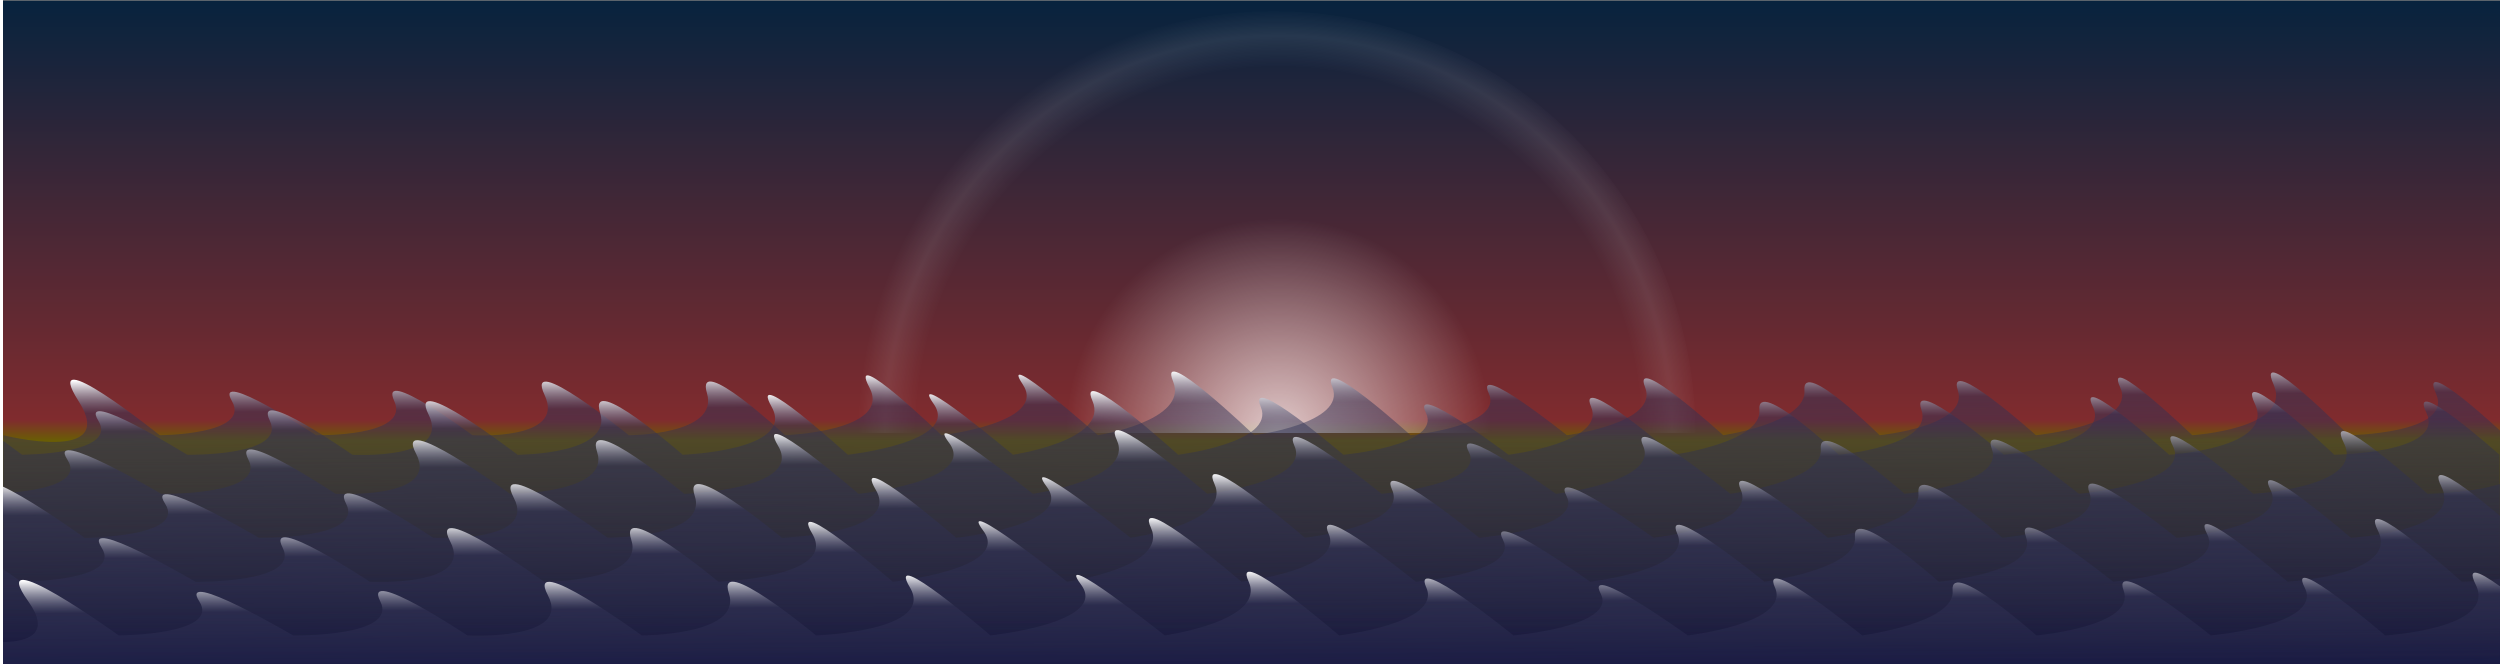 <?xml version="1.0" encoding="UTF-8" standalone="no"?>
<!-- Created with Inkscape (http://www.inkscape.org/) -->

<svg
   xmlns:dc="http://purl.org/dc/elements/1.1/"
   xmlns:cc="http://creativecommons.org/ns#"
   xmlns:rdf="http://www.w3.org/1999/02/22-rdf-syntax-ns#"
   xmlns:svg="http://www.w3.org/2000/svg"
   xmlns="http://www.w3.org/2000/svg"
   xmlns:xlink="http://www.w3.org/1999/xlink"
   xmlns:sodipodi="http://sodipodi.sourceforge.net/DTD/sodipodi-0.dtd"
   xmlns:inkscape="http://www.inkscape.org/namespaces/inkscape"
   width="1024"
   height="272"
   id="svg6789"
   version="1.1"
   inkscape:version="0.48.4 r9939"
   sodipodi:docname="inspiration.svg">
  <rect width="100%" height="100%" fill="#808080" stroke="none"/>
  <defs
     id="defs6791">
    <linearGradient
       id="linearGradient8517">
      <stop
         style="stop-color:#ffffff;stop-opacity:1;"
         offset="0"
         id="stop8519" />
      <stop
         id="stop8525"
         offset="0.112"
         style="stop-color:#323356;stop-opacity:0.498;" />
      <stop
         style="stop-color:#0f133d;stop-opacity:0;"
         offset="1"
         id="stop8521" />
    </linearGradient>
    <linearGradient
       id="linearGradient8487">
      <stop
         style="stop-color:#ffffff;stop-opacity:0.749;"
         offset="0"
         id="stop8489" />
      <stop
         id="stop8495"
         offset="0.505"
         style="stop-color:#ffffff;stop-opacity:0;" />
      <stop
         style="stop-color:#ffffff;stop-opacity:0;"
         offset="0.863"
         id="stop8497" />
      <stop
         id="stop8499"
         offset="0.936"
         style="stop-color:#ffffff;stop-opacity:0.088;" />
      <stop
         style="stop-color:#ffffff;stop-opacity:0;"
         offset="1"
         id="stop8491" />
    </linearGradient>
    <linearGradient
       id="linearGradient7696">
      <stop
         style="stop-color:#07233e;stop-opacity:1;"
         offset="0"
         id="stop7698" />
      <stop
         id="stop8476"
         offset="0.632"
         style="stop-color:#802b2e;stop-opacity:1;" />
      <stop
         id="stop8474"
         offset="0.663"
         style="stop-color:#6a5d05;stop-opacity:1;" />
      <stop
         style="stop-color:#060532;stop-opacity:1;"
         offset="1"
         id="stop7700" />
    </linearGradient>
    <inkscape:path-effect
       effect="interpolate"
       id="path-effect7614"
       is_visible="true"
       trajectory="m -37.95,-496 0,0"
       equidistant_spacing="true"
       steps="5" />
    <linearGradient
       inkscape:collect="always"
       xlink:href="#linearGradient7696"
       id="linearGradient7702"
       x1="531.276"
       y1="-64.822"
       x2="531.276"
       y2="270.927"
       gradientUnits="userSpaceOnUse"
       gradientTransform="matrix(0.997,0,0,0.809,3.461,52.744)" />
    <filter
       inkscape:collect="always"
       id="filter7863"
       x="-0.13"
       width="1.26"
       y="-0.102"
       height="1.205">
      <feGaussianBlur
         inkscape:collect="always"
         stdDeviation="11.504"
         id="feGaussianBlur7865" />
    </filter>
    <filter
       inkscape:collect="always"
       id="filter7875">
      <feGaussianBlur
         inkscape:collect="always"
         stdDeviation="0.595"
         id="feGaussianBlur7877" />
    </filter>
    <linearGradient
       inkscape:collect="always"
       xlink:href="#linearGradient8517"
       id="linearGradient8523"
       x1="497.208"
       y1="151.688"
       x2="498.288"
       y2="272"
       gradientUnits="userSpaceOnUse" />
    <linearGradient
       inkscape:collect="always"
       xlink:href="#linearGradient8517"
       id="linearGradient8529"
       gradientUnits="userSpaceOnUse"
       x1="497.208"
       y1="151.688"
       x2="498.288"
       y2="272"
       gradientTransform="matrix(1.056,0,0,1,-60.078,8)" />
    <linearGradient
       inkscape:collect="always"
       xlink:href="#linearGradient8517"
       id="linearGradient8533"
       gradientUnits="userSpaceOnUse"
       gradientTransform="matrix(1.115,0,0,1,-78.315,24)"
       x1="497.208"
       y1="151.688"
       x2="498.288"
       y2="272" />
    <linearGradient
       inkscape:collect="always"
       xlink:href="#linearGradient8517"
       id="linearGradient8537"
       gradientUnits="userSpaceOnUse"
       gradientTransform="matrix(1.115,0,0,1,-38.315,42)"
       x1="497.208"
       y1="151.688"
       x2="498.288"
       y2="272" />
    <linearGradient
       inkscape:collect="always"
       xlink:href="#linearGradient8517"
       id="linearGradient8541"
       gradientUnits="userSpaceOnUse"
       gradientTransform="matrix(1.115,0,0,1,-64.315,60)"
       x1="497.208"
       y1="151.688"
       x2="498.288"
       y2="272" />
    <linearGradient
       inkscape:collect="always"
       xlink:href="#linearGradient8517"
       id="linearGradient8545"
       gradientUnits="userSpaceOnUse"
       gradientTransform="matrix(1.115,0,0,1,-24.315,82)"
       x1="497.208"
       y1="151.688"
       x2="498.288"
       y2="272" />
    <radialGradient
       inkscape:collect="always"
       xlink:href="#linearGradient8487"
       id="radialGradient8554"
       gradientUnits="userSpaceOnUse"
       gradientTransform="matrix(0,1.006,-0.997,-7.5312638e-7,532.681,-361.818)"
       cx="460.051"
       cy="69.299"
       fx="460.051"
       fy="69.299"
       r="70.316" />
  </defs>
  <sodipodi:namedview
     id="base"
     pagecolor="#ffffff"
     bordercolor="#666666"
     borderopacity="1.0"
     inkscape:pageopacity="0.0"
     inkscape:pageshadow="2"
     inkscape:zoom="0.81454783"
     inkscape:cx="531.1497"
     inkscape:cy="40.731098"
     inkscape:current-layer="layer6"
     inkscape:document-units="px"
     showgrid="false"
     showguides="true"
     inkscape:guide-bbox="true"
     inkscape:window-width="1518"
     inkscape:window-height="1060"
     inkscape:window-x="401"
     inkscape:window-y="19"
     inkscape:window-maximized="0"
     borderlayer="true">
    <sodipodi:guide
       orientation="0,1"
       position="498.288,0"
       id="guide8227" />
  </sodipodi:namedview>
  <g
     inkscape:groupmode="layer"
     id="layer2"
     inkscape:label="sky"
     style="display:inline">
    <rect
       style="fill:url(#linearGradient7702);fill-opacity:1;fill-rule:evenodd;stroke:none"
       id="rect7683"
       width="1024.355"
       height="272.583"
       x="1.860073e-08"
       y="0.286"
       mask="none" />
    <path
       transform="matrix(-2.457,0,0,-2.457,1662.739,425.476)"
       sodipodi:end="3.1415927"
       sodipodi:start="0"
       d="m 534.748,100.985 a 70.316,70.316 0 1 1 -140.632,0 l 70.316,0 z"
       sodipodi:ry="70.31588"
       sodipodi:rx="70.31588"
       sodipodi:cy="100.98483"
       sodipodi:cx="464.43207"
       id="path8549"
       style="fill:url(#radialGradient8554);fill-opacity:1;fill-rule:evenodd;stroke:none"
       sodipodi:type="arc" />
  </g>
  <g
     inkscape:groupmode="layer"
     id="layer5"
     inkscape:label="sun" />
  <g
     inkscape:groupmode="layer"
     id="layer6"
     inkscape:label="water">
    <path
       style="fill:url(#linearGradient8523);fill-opacity:1;fill-rule:evenodd;stroke:none"
       d="m 1.381,178.265 c 0,0 47.383,11.962 30.794,-13.983 -16.589,-25.945 33.249,13.983 33.249,13.983 0,0 37.562,-0.15 29.566,-13.983 -7.996,-13.833 34.477,13.983 34.477,13.983 0,0 38.789,0.749 32.021,-13.983 -6.768,-14.732 32.021,13.983 32.021,13.983 0,0 38.438,2.352 29.566,-16.438 -8.872,-18.79 34.477,16.438 34.477,16.438 0,0 37.095,0 32.021,-17.187 -5.073,-17.187 32.021,17.187 32.021,17.187 0,0 44.053,-1.657 34.477,-19.643 -9.576,-17.986 29.566,19.643 29.566,19.643 0,0 43.834,-5.134 33.249,-20.87 -10.585,-15.736 30.794,20.87 30.794,20.87 0,0 37.468,-5.906 30.794,-22.098 -6.674,-16.192 33.249,22.098 33.249,22.098 0,0 37.914,-4.911 32.021,-19.643 -5.893,-14.732 32.021,19.643 32.021,19.643 0,0 38.322,-3.683 32.021,-17.187 -6.301,-13.504 32.021,17.187 32.021,17.187 0,0 37.914,-4.911 32.021,-19.643 -5.893,-14.732 32.021,19.643 32.021,19.643 0,0 34.441,-5.115 33.249,-18.415 -1.191,-13.3 30.794,18.415 30.794,18.415 0,0 36.896,-3.683 32.021,-18.415 -4.874,-14.732 32.021,18.415 32.021,18.415 0,0 41.598,-4.112 34.477,-19.643 -7.121,-15.53 29.566,19.643 29.566,19.643 0,0 41.379,-2.679 33.249,-20.87 -8.13,-18.192 30.794,20.87 30.794,20.87 0,0 43.233,-0.585 35.704,-17.187 -7.529,-16.602 28.338,17.187 28.338,17.187 l 0,97.735 -1024.684,0 z"
       id="rect8504"
       inkscape:connector-curvature="0"
       sodipodi:nodetypes="czczczczczczczczczczczczczczczczcccc" />
    <path
       sodipodi:nodetypes="czczczczczczczczczczczczczczczczcccc"
       inkscape:connector-curvature="0"
       id="path8527"
       d="m -58.619,186.265 c 0,0 50.051,11.962 32.528,-13.983 -17.524,-25.945 35.121,13.983 35.121,13.983 0,0 39.677,-0.15 31.231,-13.983 -8.446,-13.833 36.418,13.983 36.418,13.983 0,0 40.974,0.749 33.825,-13.983 -7.149,-14.732 33.825,13.983 33.825,13.983 0,0 40.603,2.352 31.231,-16.438 -9.372,-18.79 36.418,16.438 36.418,16.438 0,0 39.184,0 33.825,-17.187 -5.359,-17.187 33.825,17.187 33.825,17.187 0,0 46.534,-1.657 36.418,-19.643 -10.115,-17.986 31.231,19.643 31.231,19.643 0,0 46.302,-5.134 35.121,-20.87 -11.181,-15.736 32.528,20.87 32.528,20.87 0,0 39.578,-5.906 32.528,-22.098 -7.05,-16.192 35.121,22.098 35.121,22.098 0,0 40.049,-4.911 33.825,-19.643 -6.225,-14.732 33.825,19.643 33.825,19.643 0,0 40.48,-3.683 33.825,-17.187 -6.656,-13.504 33.825,17.187 33.825,17.187 0,0 40.049,-4.911 33.825,-19.643 -6.225,-14.732 33.825,19.643 33.825,19.643 0,0 36.38,-5.115 35.121,-18.415 -1.259,-13.3 32.528,18.415 32.528,18.415 0,0 38.973,-3.683 33.825,-18.415 -5.149,-14.732 33.825,18.415 33.825,18.415 0,0 43.94,-4.112 36.418,-19.643 -7.522,-15.53 31.231,19.643 31.231,19.643 0,0 43.709,-2.679 35.121,-20.87 -8.588,-18.192 32.528,20.87 32.528,20.87 0,0 45.668,-0.585 37.715,-17.187 -7.953,-16.602 29.934,17.187 29.934,17.187 l 0,97.735 -1082.385,0 z"
       style="fill:url(#linearGradient8529);fill-opacity:1;fill-rule:evenodd;stroke:none" />
    <path
       style="fill:url(#linearGradient8533);fill-opacity:1;fill-rule:evenodd;stroke:none"
       d="m -76.775,202.265 c 0,0 52.833,11.962 34.336,-13.983 -18.498,-25.945 37.073,13.983 37.073,13.983 0,0 41.882,-0.15 32.967,-13.983 -8.915,-13.833 38.442,13.983 38.442,13.983 0,0 43.251,0.749 35.704,-13.983 -7.546,-14.732 35.704,13.983 35.704,13.983 0,0 42.86,2.352 32.967,-16.438 -9.893,-18.79 38.442,16.438 38.442,16.438 0,0 41.361,0 35.704,-17.187 -5.657,-17.187 35.704,17.187 35.704,17.187 0,0 49.12,-1.657 38.442,-19.643 -10.678,-17.986 32.967,19.643 32.967,19.643 0,0 48.876,-5.134 37.073,-20.87 -11.803,-15.736 34.336,20.87 34.336,20.87 0,0 41.777,-5.906 34.336,-22.098 -7.442,-16.192 37.073,22.098 37.073,22.098 0,0 42.275,-4.911 35.704,-19.643 -6.571,-14.732 35.704,19.643 35.704,19.643 0,0 42.73,-3.683 35.704,-17.187 -7.026,-13.504 35.704,17.187 35.704,17.187 0,0 42.275,-4.911 35.704,-19.643 -6.571,-14.732 35.704,19.643 35.704,19.643 0,0 38.402,-5.115 37.073,-18.415 -1.328,-13.3 34.336,18.415 34.336,18.415 0,0 41.14,-3.683 35.704,-18.415 -5.435,-14.732 35.704,18.415 35.704,18.415 0,0 46.382,-4.112 38.442,-19.643 -7.94,-15.53 32.967,19.643 32.967,19.643 0,0 46.138,-2.679 37.073,-20.87 -9.065,-18.192 34.336,20.87 34.336,20.87 0,0 48.206,-0.585 39.811,-17.187 -8.395,-16.602 31.598,17.187 31.598,17.187 l 0,97.735 -1142.541,0 z"
       id="path8531"
       inkscape:connector-curvature="0"
       sodipodi:nodetypes="czczczczczczczczczczczczczczczczcccc" />
    <path
       sodipodi:nodetypes="czczczczczczczczczczczczczczczczcccc"
       inkscape:connector-curvature="0"
       id="path8535"
       d="m -36.775,220.265 c 0,0 52.833,11.962 34.336,-13.983 -18.498,-25.945 37.073,13.983 37.073,13.983 0,0 41.882,-0.15 32.967,-13.983 -8.915,-13.833 38.442,13.983 38.442,13.983 0,0 43.251,0.749 35.704,-13.983 -7.546,-14.732 35.704,13.983 35.704,13.983 0,0 42.86,2.352 32.967,-16.438 -9.893,-18.79 38.442,16.438 38.442,16.438 0,0 41.361,0 35.704,-17.187 -5.657,-17.187 35.704,17.187 35.704,17.187 0,0 49.12,-1.657 38.442,-19.643 -10.678,-17.986 32.967,19.643 32.967,19.643 0,0 48.876,-5.134 37.073,-20.87 -11.803,-15.736 34.336,20.87 34.336,20.87 0,0 41.777,-5.906 34.336,-22.098 -7.442,-16.192 37.073,22.098 37.073,22.098 0,0 42.275,-4.911 35.704,-19.643 -6.571,-14.732 35.704,19.643 35.704,19.643 0,0 42.73,-3.683 35.704,-17.187 -7.026,-13.504 35.704,17.187 35.704,17.187 0,0 42.275,-4.911 35.704,-19.643 -6.571,-14.732 35.704,19.643 35.704,19.643 0,0 38.402,-5.115 37.073,-18.415 -1.328,-13.3 34.336,18.415 34.336,18.415 0,0 41.14,-3.683 35.704,-18.415 -5.435,-14.732 35.704,18.415 35.704,18.415 0,0 46.382,-4.112 38.442,-19.643 -7.94,-15.53 32.967,19.643 32.967,19.643 0,0 46.138,-2.679 37.073,-20.87 -9.065,-18.192 34.336,20.87 34.336,20.87 0,0 48.206,-0.585 39.811,-17.187 -8.395,-16.602 31.598,17.187 31.598,17.187 l 0,97.735 -1142.541,0 z"
       style="fill:url(#linearGradient8537);fill-opacity:1;fill-rule:evenodd;stroke:none" />
    <path
       style="fill:url(#linearGradient8541);fill-opacity:1;fill-rule:evenodd;stroke:none"
       d="m -62.775,238.265 c 0,0 52.833,11.962 34.336,-13.983 -18.498,-25.945 37.073,13.983 37.073,13.983 0,0 41.882,-0.15 32.967,-13.983 -8.915,-13.833 38.442,13.983 38.442,13.983 0,0 43.251,0.749 35.704,-13.983 -7.546,-14.732 35.704,13.983 35.704,13.983 0,0 42.86,2.352 32.967,-16.438 -9.893,-18.79 38.442,16.438 38.442,16.438 0,0 41.361,0 35.704,-17.187 -5.657,-17.187 35.704,17.187 35.704,17.187 0,0 49.12,-1.657 38.442,-19.643 -10.678,-17.986 32.967,19.643 32.967,19.643 0,0 48.876,-5.134 37.073,-20.87 -11.803,-15.736 34.336,20.87 34.336,20.87 0,0 41.777,-5.906 34.336,-22.098 -7.442,-16.192 37.073,22.098 37.073,22.098 0,0 42.275,-4.911 35.704,-19.643 -6.571,-14.732 35.704,19.643 35.704,19.643 0,0 42.73,-3.683 35.704,-17.187 -7.026,-13.504 35.704,17.187 35.704,17.187 0,0 42.275,-4.911 35.704,-19.643 -6.571,-14.732 35.704,19.643 35.704,19.643 0,0 38.402,-5.115 37.073,-18.415 -1.328,-13.3 34.336,18.415 34.336,18.415 0,0 41.14,-3.683 35.704,-18.415 -5.435,-14.732 35.704,18.415 35.704,18.415 0,0 46.382,-4.112 38.442,-19.643 -7.94,-15.53 32.967,19.643 32.967,19.643 0,0 46.138,-2.679 37.073,-20.87 -9.065,-18.192 34.336,20.87 34.336,20.87 0,0 48.206,-0.585 39.811,-17.187 -8.395,-16.602 31.598,17.187 31.598,17.187 l 0,97.735 -1142.541,0 z"
       id="path8539"
       inkscape:connector-curvature="0"
       sodipodi:nodetypes="czczczczczczczczczczczczczczczczcccc" />
    <path
       sodipodi:nodetypes="czczczczczczczczczczczczczczczczcccc"
       inkscape:connector-curvature="0"
       id="path8543"
       d="m -22.775,260.265 c 0,0 52.833,11.962 34.336,-13.983 -18.498,-25.945 37.073,13.983 37.073,13.983 0,0 41.882,-0.15 32.967,-13.983 -8.915,-13.833 38.442,13.983 38.442,13.983 0,0 43.251,0.749 35.704,-13.983 -7.546,-14.732 35.704,13.983 35.704,13.983 0,0 42.86,2.352 32.967,-16.438 -9.893,-18.79 38.442,16.438 38.442,16.438 0,0 41.361,0 35.704,-17.187 -5.657,-17.187 35.704,17.187 35.704,17.187 0,0 49.12,-1.657 38.442,-19.643 -10.678,-17.986 32.967,19.643 32.967,19.643 0,0 48.876,-5.134 37.073,-20.87 -11.803,-15.736 34.336,20.87 34.336,20.87 0,0 41.777,-5.906 34.336,-22.098 -7.442,-16.192 37.073,22.098 37.073,22.098 0,0 42.275,-4.911 35.704,-19.643 -6.571,-14.732 35.704,19.643 35.704,19.643 0,0 42.73,-3.683 35.704,-17.187 -7.026,-13.504 35.704,17.187 35.704,17.187 0,0 42.275,-4.911 35.704,-19.643 -6.571,-14.732 35.704,19.643 35.704,19.643 0,0 38.402,-5.115 37.073,-18.415 -1.328,-13.3 34.336,18.415 34.336,18.415 0,0 41.14,-3.683 35.704,-18.415 -5.435,-14.732 35.704,18.415 35.704,18.415 0,0 46.382,-4.112 38.442,-19.643 -7.94,-15.53 32.967,19.643 32.967,19.643 0,0 46.138,-2.679 37.073,-20.87 -9.065,-18.192 34.336,20.87 34.336,20.87 0,0 48.206,-0.585 39.811,-17.187 -8.395,-16.602 31.598,17.187 31.598,17.187 l 0,97.735 -1142.541,0 z"
       style="fill:url(#linearGradient8545);fill-opacity:1;fill-rule:evenodd;stroke:none" />
    <rect
       style="fill:#ffffff;fill-opacity:1;fill-rule:evenodd;stroke:none"
       id="rect8564"
       width="1264.505"
       height="185.379"
       x="-93.303"
       y="272" />
    <rect
       style="fill:#ffffff;fill-opacity:1;fill-rule:evenodd;stroke:none"
       id="rect8566"
       width="92.076"
       height="423.548"
       x="-90.848"
       y="-38.602" />
  </g>
</svg>
